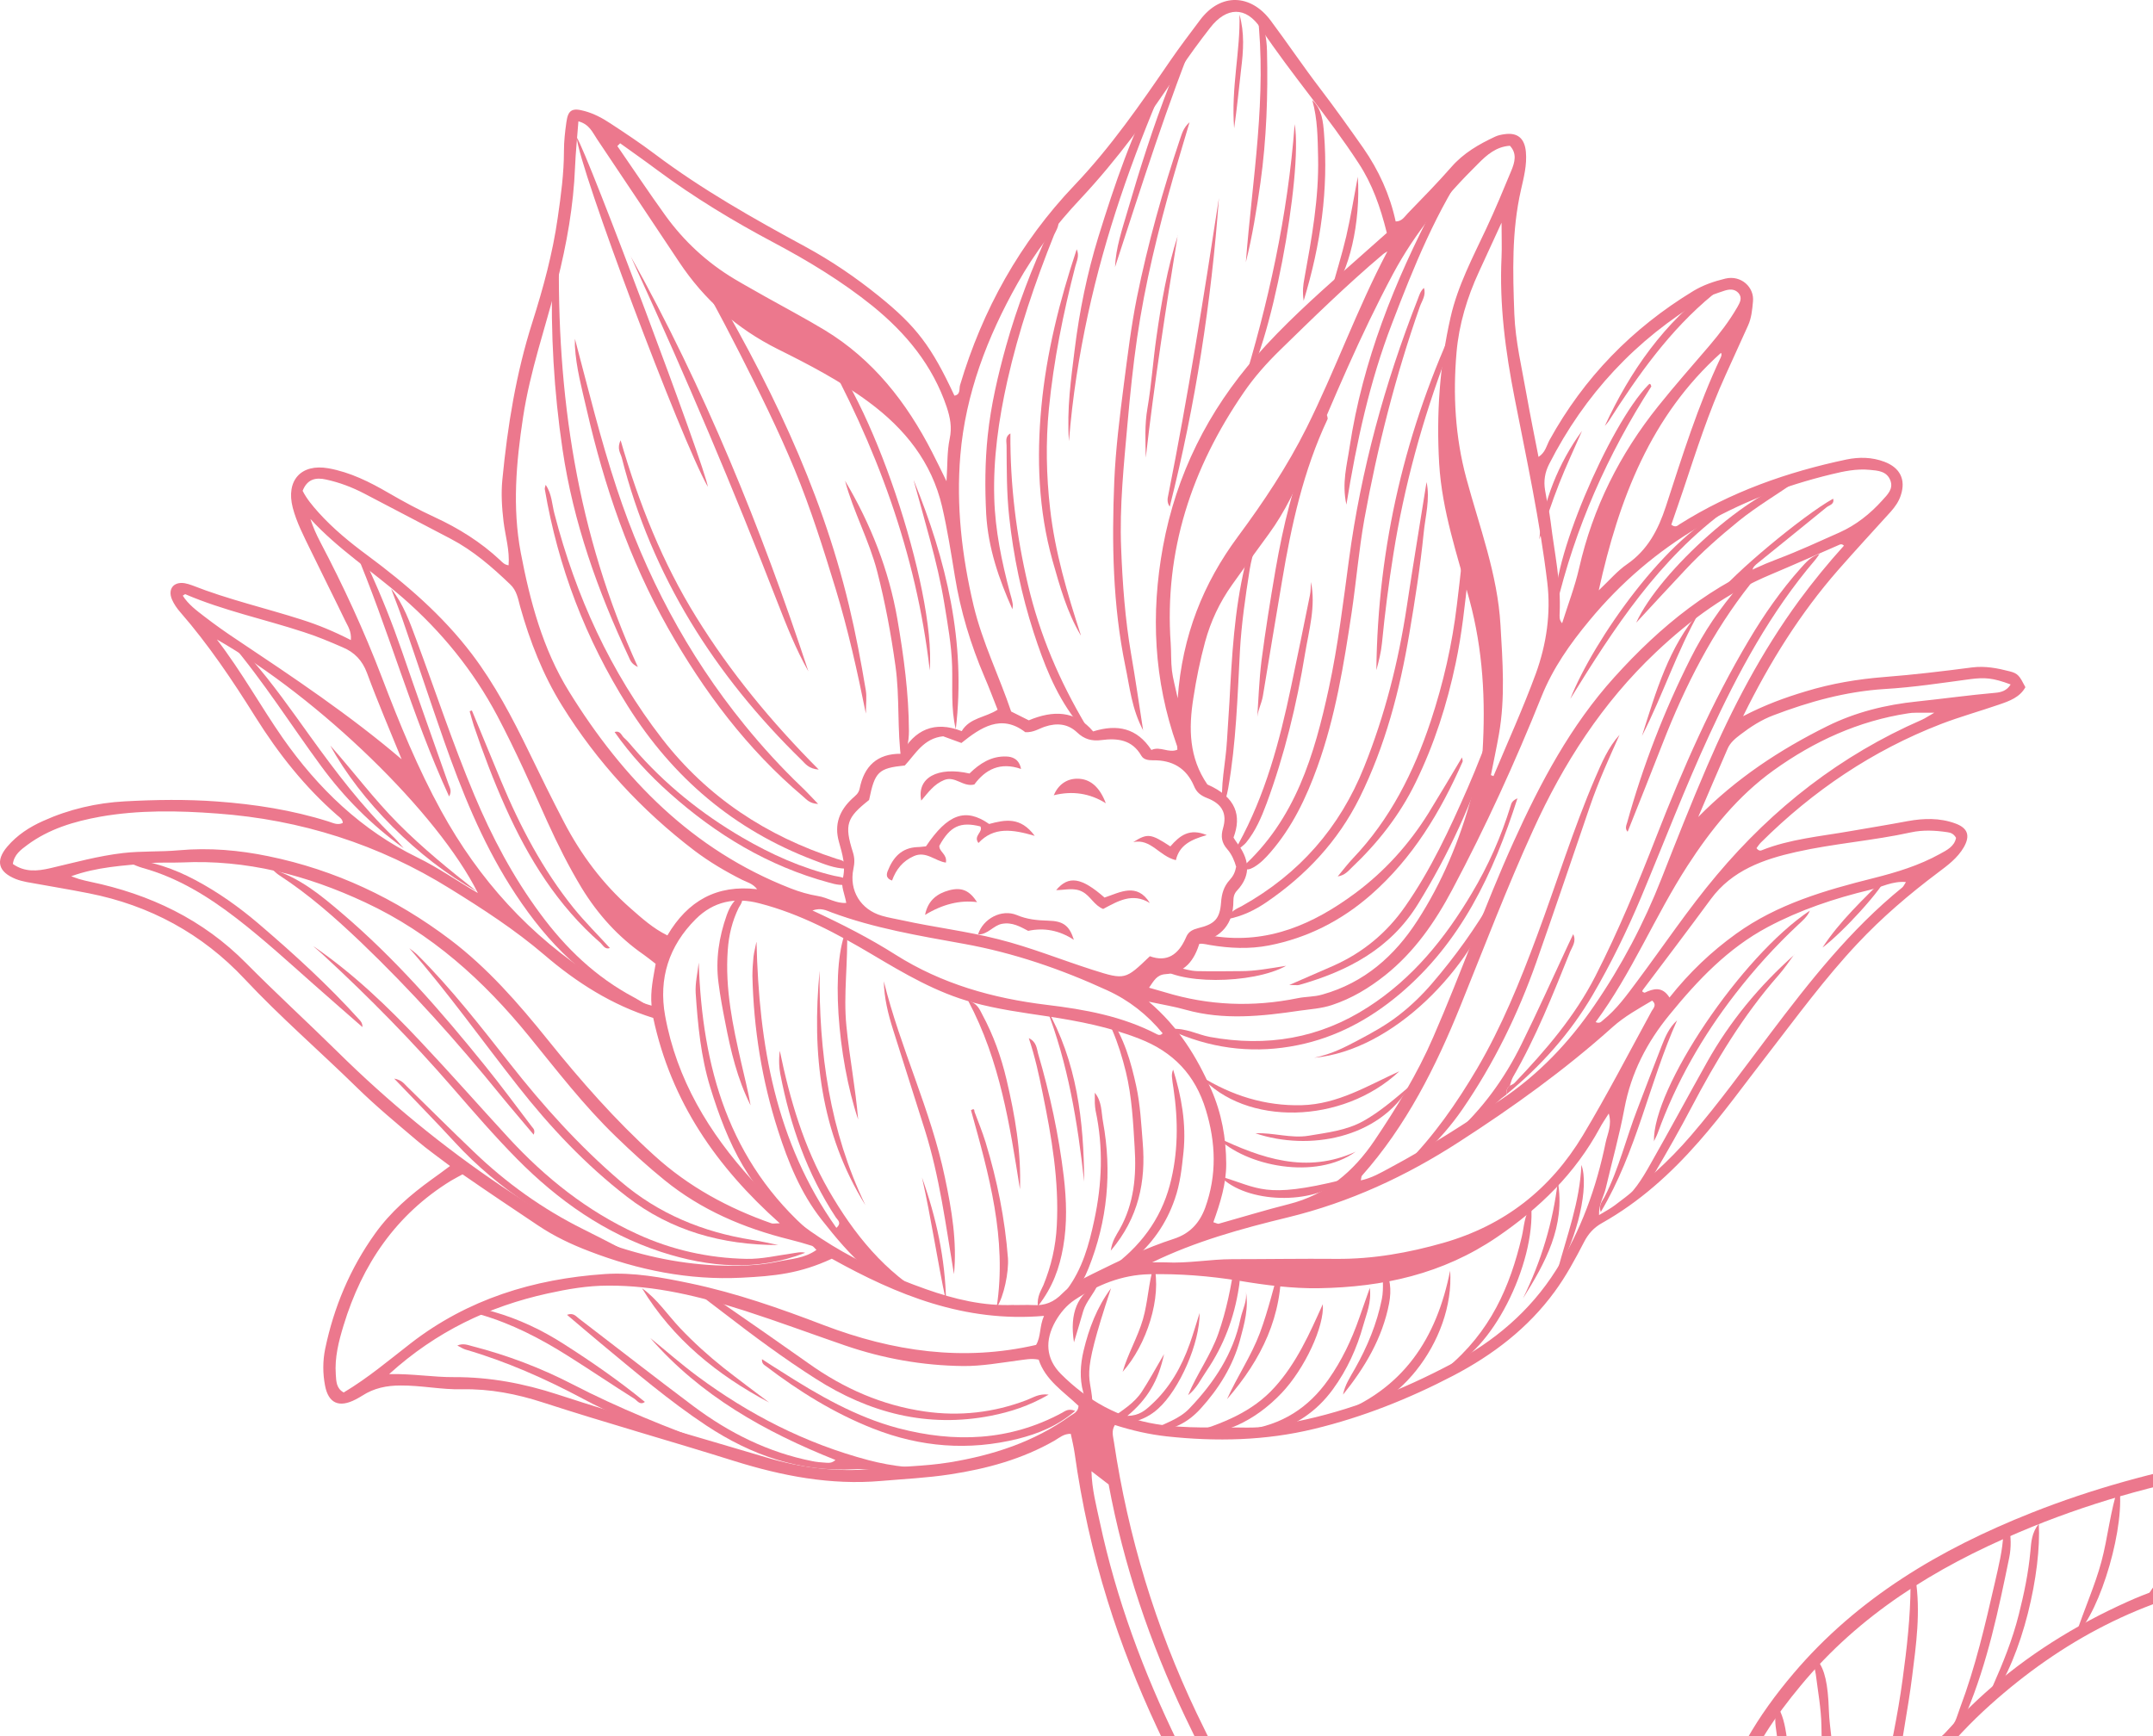 <svg width="305" height="246" viewBox="0 0 305 246" fill="none" xmlns="http://www.w3.org/2000/svg">
<g opacity="0.7">
<path d="M281.515 411.021C280.912 406.972 279.425 403.16 278.132 399.305C271.56 379.73 261.519 362.114 248.224 346.286C240.854 337.521 233.011 329.187 225.275 320.766C220.297 315.361 215.277 309.977 210.235 304.615C209.2 303.495 208.554 302.332 208.511 300.2C220.836 313.509 232.795 326.452 244.797 339.394C245.185 338.641 245.034 337.908 244.927 337.198C244.086 331.814 243.936 326.387 243.785 320.939C243.677 317.062 243.052 313.186 242.556 309.331C241.824 303.409 240.94 297.508 240.445 291.543C239.949 285.513 240.423 279.57 240.725 273.604C241.005 268.005 241.845 262.471 243.203 256.979C245.099 249.377 249.064 243.003 254.041 237.124C263.156 226.377 274.857 219.465 287.764 214.339C296.383 210.915 305.282 208.503 314.376 206.78C322.09 205.316 329.912 205.122 337.712 205.682C352.257 206.716 366.328 210.118 379.903 215.438C386.992 218.216 393.887 221.554 399.899 226.377C405.825 231.137 410.199 237.059 413.044 244.122C413.41 245.049 413.69 245.996 413.905 246.965C414.142 247.999 413.927 248.946 412.957 249.636C411.708 249.851 410.889 249.076 410.285 248.171C405.179 240.548 397.701 237.102 388.953 235.487C381.821 234.173 374.667 234.152 367.513 234.647C356.48 235.422 346.008 238.588 335.902 243.046C323.598 248.494 311.747 254.826 300.585 262.341C289.294 269.943 279.231 278.945 271.021 289.863C264.428 298.628 259.385 308.233 255.377 318.419C252.792 325.009 250.551 331.685 249.085 338.619C248.073 343.443 248.008 343.421 251.089 347.147C265.527 364.698 275.783 384.468 282.075 406.304C282.528 407.855 283.325 409.341 283.131 411.042H281.494L281.515 411.021ZM411.578 246.319C411.643 245.975 411.751 245.781 411.686 245.63C411.492 245.027 411.277 244.424 411.018 243.843C407.549 236.004 402.377 229.565 395.051 225.064C387.38 220.348 379.192 216.708 370.573 214.038C359.281 210.528 347.796 208.137 335.988 207.34C329.093 206.867 322.176 207.254 315.388 208.482C305.282 210.291 295.457 213.069 285.997 217.096C274.146 222.113 263.436 228.746 255.119 238.782C251.499 243.132 248.331 247.74 246.349 253.103C244.366 258.4 243.548 263.956 242.88 269.534C242.319 274.401 242.233 279.311 242.169 284.2C242.104 291.091 242.621 297.939 243.742 304.766C244.517 309.59 245.078 314.457 245.465 319.324C245.81 323.566 245.53 327.83 246.026 332.094C246.263 334.14 246.629 336.143 246.931 338.188C247.254 337.219 247.491 336.25 247.685 335.281C248.547 330.931 249.215 326.559 250.271 322.252C252.576 312.949 254.516 303.56 255.981 294.084C256.584 290.165 257.037 286.202 257.769 282.283C259.321 274.035 262.251 266.282 266.259 258.896C274.253 244.079 286.277 233.699 301.468 226.894C311.79 222.286 322.887 220.951 334.049 220.391C341.117 220.025 348.184 220.283 355.209 221.317C363.311 222.523 371.197 224.375 378.804 227.433C386.044 230.34 393.025 233.829 400.136 236.994C402.248 237.92 404.08 239.256 405.76 240.785C407.7 242.572 409.574 244.402 411.621 246.341L411.578 246.319ZM388.091 233.14C378.847 228.919 369.495 225.344 359.519 223.686C354.067 222.781 348.594 222.006 343.034 221.963C338.962 221.941 334.889 221.963 330.795 222.35C326.184 222.781 321.616 223.276 317.048 224.052C303.559 226.334 292.009 232.515 281.968 241.517C270.827 251.509 264.04 264.193 260.29 278.557C259.062 283.274 258.61 288.162 257.877 292.986C256.649 300.932 255.291 308.879 253.266 316.675C253.158 317.105 252.899 317.644 253.481 318.161C253.74 317.515 253.998 316.955 254.235 316.373C256.627 310.58 259.278 304.916 262.424 299.49C271.495 283.769 284.058 271.322 298.947 261.178C310.756 253.124 323.34 246.47 336.441 240.785C345.9 236.671 355.726 233.872 365.983 232.924C372.577 232.321 379.213 232.084 385.785 233.204C386.496 233.333 387.229 233.419 388.048 233.096L388.091 233.14Z" fill="#E43E5C"/>
<path d="M203.382 296.884C201.163 294.192 199.31 291.952 197.5 289.712C185.907 275.305 175.801 259.951 167.872 243.196C162.872 232.666 159.166 221.704 157.054 210.312C156.257 209.688 155.525 209.128 154.62 208.438C154.684 211.023 155.309 213.327 155.805 215.653C158.132 226.528 161.967 236.865 166.837 246.857C174.745 263.116 184.7 278.019 195.992 292.06C198.211 294.816 200.517 297.508 202.779 300.222C203.555 301.148 204.309 302.052 203.813 303.517C202.585 302.784 201.809 301.686 200.969 300.674C190.561 288.507 181.016 275.715 172.935 261.867C166.428 250.712 160.739 239.169 156.904 226.787C154.77 219.938 153.219 212.961 152.228 205.833C152.098 204.95 151.883 204.067 151.689 203.141C150.719 203.119 150.094 203.679 149.448 204.067C144.815 206.737 139.795 208.094 134.558 208.891C131.326 209.386 128.073 209.537 124.819 209.817C117.665 210.441 110.77 209.106 103.96 206.974C94.975 204.153 85.903 201.612 76.939 198.705C73.233 197.499 69.398 196.745 65.454 196.831C62.545 196.896 59.679 196.271 56.749 196.293C54.767 196.293 52.978 196.659 51.319 197.735C51.017 197.929 50.694 198.102 50.371 198.274C48.044 199.48 46.514 198.834 46.04 196.271C45.716 194.57 45.716 192.804 46.061 191.124C47.289 185.202 49.595 179.71 53.129 174.779C55.327 171.699 58.128 169.287 61.166 167.091C61.964 166.531 62.739 165.949 63.752 165.196C62.05 163.904 60.52 162.827 59.076 161.599C56.167 159.123 53.215 156.689 50.5 154.019C45.242 148.872 39.683 144.07 34.641 138.686C28.651 132.29 21.216 128.263 12.597 126.562C9.667 125.98 6.715 125.506 3.784 124.968C3.245 124.86 2.728 124.731 2.233 124.537C-0.267 123.525 -0.676 121.953 1.048 119.929C2.427 118.314 4.172 117.172 6.111 116.311C9.775 114.653 13.696 113.748 17.683 113.533C22.035 113.296 26.41 113.231 30.762 113.554C36.084 113.942 41.364 114.76 46.492 116.375C47.182 116.591 47.828 116.957 48.561 116.591C48.539 116.052 48.13 115.815 47.807 115.535C43.174 111.508 39.424 106.749 36.171 101.559C32.938 96.391 29.555 91.351 25.548 86.743C25.073 86.204 24.643 85.58 24.362 84.934C23.738 83.448 24.599 82.371 26.172 82.63C26.517 82.694 26.884 82.802 27.228 82.931C32.292 84.934 37.593 86.14 42.764 87.798C45.07 88.53 47.311 89.456 49.703 90.684C49.81 89.456 49.272 88.703 48.906 87.949C47.289 84.589 45.609 81.273 43.993 77.935C43.044 75.975 42.032 74.059 41.471 71.927C40.48 68.05 42.657 65.66 46.535 66.349C49.638 66.909 52.375 68.287 55.047 69.838C57.158 71.065 59.313 72.228 61.554 73.262C64.959 74.834 68.105 76.794 70.841 79.356C71.165 79.658 71.466 80.024 72.048 80.088C72.22 77.978 71.596 75.975 71.337 73.929C71.1 71.927 70.971 69.945 71.165 67.964C71.897 60.384 73.104 52.889 75.431 45.611C76.961 40.787 78.297 35.877 79.008 30.859C79.46 27.736 79.891 24.571 79.891 21.383C79.891 20.027 80.042 18.67 80.236 17.313C80.473 15.547 81.076 15.246 82.844 15.741C84.179 16.107 85.365 16.753 86.507 17.507C88.64 18.907 90.752 20.307 92.777 21.836C99.478 26.875 106.74 30.967 114.088 34.951C117.773 36.953 121.22 39.301 124.474 41.928C129.818 46.235 131.973 49.099 135.205 56.055C136.11 55.904 135.851 55.086 136.002 54.569C139.191 43.866 144.492 34.348 152.206 26.25C157.378 20.823 161.601 14.707 165.803 8.57C167.139 6.632 168.561 4.758 169.983 2.863C172.957 -1.121 177.245 -0.798 180.003 2.906C182.395 6.115 184.614 9.41 187.049 12.597C189.139 15.332 191.143 18.153 193.126 20.974C195.324 24.14 196.897 27.586 197.715 31.376C198.599 31.376 198.965 30.708 199.439 30.213C201.529 28.059 203.619 25.927 205.602 23.666C207.326 21.685 209.502 20.436 211.808 19.359C212.217 19.165 212.67 19.079 213.122 19.015C214.997 18.735 215.988 19.617 216.16 21.513C216.333 23.365 215.859 25.152 215.471 26.875C214.135 32.711 214.307 38.59 214.523 44.469C214.674 48.367 215.6 52.157 216.268 55.991C216.785 58.876 217.367 61.762 217.949 64.734C218.919 64.109 219.091 63.14 219.5 62.365C224.392 53.492 231.222 46.493 239.863 41.239C241.285 40.377 242.815 39.861 244.41 39.473C246.651 38.935 248.547 40.7 248.331 42.725C248.224 43.909 248.116 45.072 247.62 46.149C246.586 48.453 245.53 50.779 244.474 53.083C242.061 58.359 240.294 63.894 238.462 69.385C237.902 71.065 237.299 72.745 236.76 74.339C237.364 74.791 237.644 74.468 237.902 74.296C245.185 69.687 253.201 66.866 261.583 65.1C263.372 64.734 265.182 64.755 266.949 65.423C269.168 66.263 270.009 67.943 269.276 70.161C268.996 71.044 268.479 71.776 267.875 72.465C265.376 75.222 262.855 77.957 260.398 80.756C255.054 86.872 250.766 93.677 246.931 101.473C250.077 99.836 252.9 98.824 255.765 97.963C259.429 96.843 263.135 96.218 266.949 95.917C271.108 95.594 275.245 95.099 279.36 94.56C281.235 94.323 282.98 94.668 284.726 95.12C285.889 95.422 286.083 95.745 286.924 97.36C286.126 98.803 284.661 99.32 283.217 99.815C280.481 100.762 277.68 101.538 274.986 102.571C265.29 106.318 256.843 112.025 249.473 119.347C249.215 119.606 249.021 119.907 248.827 120.166C249.042 120.467 249.301 120.575 249.56 120.467C253.546 118.873 257.812 118.507 261.993 117.775C264.751 117.301 267.509 116.849 270.267 116.332C272.53 115.923 274.771 115.859 276.969 116.655C278.757 117.301 279.145 118.378 278.197 120.036C277.313 121.565 275.913 122.599 274.534 123.633C270.461 126.691 266.604 129.986 263.113 133.711C258.502 138.621 254.537 144.048 250.422 149.367C247.189 153.524 244.13 157.809 240.639 161.772C236.652 166.316 232.235 170.3 226.956 173.271C225.792 173.917 224.995 174.8 224.392 175.985C223.142 178.397 221.849 180.809 220.233 183.005C216.462 188.174 211.484 191.964 205.882 194.893C199.612 198.166 193.018 200.793 186.123 202.452C179.27 204.11 172.332 204.261 165.329 203.507C162.786 203.227 160.351 202.667 157.938 201.892C157.399 202.732 157.701 203.55 157.809 204.325C159.813 217.699 163.691 230.491 169.509 242.701C177.051 258.508 186.532 273.087 197.371 286.827C198.944 288.83 200.581 290.768 202.176 292.749C202.908 293.668 203.289 295.025 203.318 296.819L203.382 296.884ZM81.939 17.184C81.766 19.488 81.551 21.556 81.464 23.623C81.249 29.158 80.279 34.584 78.922 39.947C77.284 46.343 75.086 52.566 74.095 59.135C73.125 65.531 72.565 71.884 73.772 78.301C75.086 85.192 76.896 91.976 80.603 97.963C88.252 110.345 98.078 120.424 111.976 125.851C113.226 126.346 114.562 126.734 115.876 126.949C117.255 127.165 118.484 128.047 119.884 127.918C119.669 126.691 119.109 125.549 119.367 124.58C119.863 122.685 119.324 120.984 118.85 119.283C118.139 116.785 118.936 114.825 120.703 113.167C121.156 112.736 121.63 112.456 121.781 111.724C122.405 108.58 124.237 106.749 127.663 106.792C129.581 103.39 132.361 102.076 136.239 103.583C137.381 101.667 139.622 101.667 141.324 100.547C140.678 98.932 140.118 97.403 139.471 95.917C137.511 91.33 136.067 86.571 135.27 81.639C134.731 78.344 134.214 75.028 133.46 71.776C131.994 65.488 128.202 60.75 123.073 56.96C119.044 53.966 114.605 51.662 110.145 49.444C104.391 46.558 99.78 42.488 96.225 37.147C92.346 31.333 88.489 25.518 84.589 19.725C83.942 18.778 83.511 17.593 81.917 17.184H81.939ZM196.466 33.013C195.539 29.287 194.397 26.078 192.479 23.149C188.17 16.517 182.955 10.551 178.581 3.983C176.512 0.86 173.733 0.968 171.448 3.918C169.94 5.857 168.475 7.838 167.139 9.862C162.872 16.301 158.347 22.525 153.047 28.189C149.62 31.828 146.582 35.791 144.126 40.184C139.859 47.764 136.778 55.797 136.045 64.497C135.442 71.668 136.261 78.775 137.92 85.795C139.17 91.028 141.562 95.831 143.242 100.805C144.147 101.258 144.945 101.645 145.742 102.054C149.189 100.612 152.335 100.633 154.857 103.627C158.283 102.55 161.084 103.153 163.109 106.254C164.359 105.672 165.566 106.749 166.794 106.211C166.751 105.931 166.794 105.737 166.708 105.586C163.454 96.391 163.002 86.98 164.747 77.461C166.622 67.232 171.147 58.209 177.977 50.434C181.813 46.063 186.144 42.165 190.497 38.289C192.458 36.544 194.419 34.8 196.444 33.013H196.466ZM162.7 139.913C163.627 140.172 164.316 140.366 165.027 140.581C171.233 142.476 177.503 142.713 183.839 141.421C184.981 141.184 186.166 141.249 187.329 140.904C193.255 139.246 197.565 135.434 200.775 130.459C204.287 125.033 206.766 119.089 208.468 112.844C209.028 110.755 209.89 108.709 210.019 106.534C210.472 99.255 210.084 92.062 208.166 84.977C206.442 78.624 204.287 72.4 203.878 65.703C203.469 58.661 203.943 51.77 205.494 44.943C206.507 40.485 208.64 36.458 210.558 32.366C211.829 29.653 212.971 26.896 214.113 24.14C214.587 22.977 214.932 21.75 213.898 20.651C211.937 20.78 210.623 21.965 209.437 23.149C204.697 27.823 200.474 32.948 197.328 38.827C192.716 47.463 188.924 56.507 185.131 65.531C183.645 69.062 182.05 72.487 179.788 75.588C178.021 78 176.254 80.433 174.53 82.867C172.784 85.322 171.513 88.013 170.716 90.942C170.005 93.57 169.466 96.197 169.057 98.889C168.367 103.217 168.432 107.352 171.039 111.142C175.176 112.951 175.887 115.622 174.745 118.658C174.875 118.873 175.004 119.11 175.176 119.326C176.9 121.587 177.396 123.87 175.241 126.174C174.831 126.605 174.724 127.1 174.724 127.66C174.724 130.933 172.978 132.828 169.962 133.496C169.207 136.08 167.85 137.846 165.092 138.018C163.864 138.104 163.454 138.966 162.765 139.956L162.7 139.913ZM143.652 184.9C144.557 184.9 145.462 184.857 146.367 184.9C148.026 185.008 149.319 184.47 150.482 183.264C151.689 182.036 153.262 181.239 154.813 180.464C158.563 178.612 162.312 176.803 166.299 175.511C168.561 174.779 169.94 173.271 170.737 171.096C172.397 166.488 172.246 161.901 170.824 157.249C169.315 152.275 166.212 149.023 161.364 147.149C157.184 145.513 152.853 144.673 148.478 144.005C144.901 143.467 141.324 142.993 137.812 142.024C132.662 140.624 128.137 137.954 123.612 135.262C118.527 132.247 113.355 129.469 107.58 127.983C104.133 127.078 101.073 127.703 98.552 130.223C94.76 134.013 93.273 138.621 94.221 143.897C95.858 152.921 100.427 160.48 106.503 167.155C113.269 174.564 121.781 179.323 131.154 182.639C135.183 184.061 139.321 185.073 143.652 184.879V184.9ZM10.033 124.128C10.529 124.3 10.852 124.43 11.197 124.537C11.714 124.688 12.252 124.817 12.77 124.925C21.238 126.691 28.758 130.266 34.878 136.468C39.101 140.732 43.519 144.78 47.785 148.98C54.982 156.086 62.739 162.461 71.121 168.103C76.401 171.656 81.831 174.844 87.972 176.803C93.38 178.526 98.875 179.409 104.542 179.323C106.438 179.301 108.356 179.129 110.209 178.741C112.019 178.354 113.98 178.289 115.661 177.083C115.381 176.825 115.23 176.566 115.015 176.502C113.98 176.179 112.946 175.877 111.89 175.619C105.383 174.004 99.349 171.441 94.113 167.177C91.721 165.239 89.437 163.15 87.218 160.996C82.693 156.625 78.879 151.65 74.935 146.805C68.493 138.901 61.123 132.225 51.75 127.854C43.454 123.977 34.921 121.759 25.741 122.19C24.19 122.254 22.639 122.147 21.109 122.298C17.446 122.642 13.739 122.814 10.076 124.15L10.033 124.128ZM171.836 173.142C172.31 173.293 172.504 173.401 172.634 173.379C175.952 172.453 179.227 171.441 182.567 170.601C187.89 169.266 191.747 165.993 194.72 161.578C197.866 156.905 200.797 152.124 203.038 146.934C207.024 137.803 210.299 128.37 214.415 119.283C218.207 110.905 222.474 102.83 228.701 95.938C235.23 88.703 242.6 82.673 251.844 79.184C254.817 78.064 257.683 76.729 260.592 75.437C262.941 74.382 264.923 72.81 266.647 70.893C267.38 70.075 268.263 69.278 267.789 68.05C267.272 66.737 266.022 66.672 264.837 66.564C263.006 66.392 261.239 66.758 259.472 67.189C245.853 70.484 234.196 76.987 225.167 87.906C222.431 91.201 219.996 94.646 218.38 98.673C214.63 108.02 210.45 117.172 205.731 126.045C203.296 130.632 200.387 134.853 196.229 138.169C193.923 140 191.488 141.464 188.687 142.39C187.2 142.885 185.67 142.971 184.14 143.187C178.753 143.984 173.345 144.565 167.958 143.058C166.385 142.605 164.747 142.347 162.743 141.916C166.967 145.513 169.531 149.712 171.578 154.342C173.065 157.745 173.689 161.212 173.711 164.894C173.711 167.758 172.871 170.407 171.879 173.185L171.836 173.142ZM192.738 167.242C194.311 166.919 195.625 166.143 196.94 165.433C202.391 162.525 207.563 159.166 212.713 155.742C217.992 152.21 222.302 147.666 225.857 142.455C229.714 136.834 232.882 130.826 235.381 124.451C237.471 119.132 239.561 113.834 241.824 108.58C245.379 100.31 249.538 92.364 254.882 85.063C256.864 82.371 258.976 79.787 261.217 77.31C260.894 76.987 260.657 77.138 260.42 77.246C257.252 78.624 254.106 80.024 250.939 81.359C244.733 83.943 239.432 87.82 234.562 92.428C226.977 99.599 221.483 108.149 217.195 117.581C213.467 125.743 210.278 134.142 206.916 142.455C203.404 151.155 199.224 159.489 192.932 166.574C192.846 166.682 192.846 166.875 192.781 167.22L192.738 167.242ZM175.133 122.857C174.896 121.996 174.508 121.049 173.862 120.316C173.065 119.412 172.914 118.529 173.258 117.344C173.862 115.277 173.151 113.899 171.039 113.08C170.091 112.714 169.509 112.262 169.143 111.358C168.065 108.816 166.061 107.675 163.368 107.718C162.678 107.718 162.01 107.632 161.687 107.072C160.373 104.789 158.304 104.553 156.02 104.854C154.684 105.026 153.607 104.746 152.572 103.756C151.301 102.55 149.728 102.377 148.004 102.959C147.164 103.239 146.388 103.799 145.246 103.734C141.842 101.107 138.933 103.067 136.196 105.263C135.183 104.897 134.343 104.596 133.61 104.316C130.831 104.596 129.667 106.857 128.18 108.45C124.431 108.838 123.935 109.333 123.117 113.339C119.927 115.859 119.583 116.828 120.832 120.769C121.091 121.608 121.069 122.276 120.897 123.094C120.251 126.174 121.931 128.887 124.948 129.749C125.896 130.029 126.887 130.179 127.857 130.395C132.361 131.385 136.929 131.924 141.411 133.065C145.979 134.207 150.353 135.994 154.813 137.415C159.403 138.88 159.425 138.794 162.894 135.477C165.372 136.382 166.945 135.197 167.958 132.936C168.001 132.85 168.044 132.764 168.065 132.699C168.389 131.967 168.992 131.687 169.746 131.493C172.073 130.933 172.806 130.179 172.978 127.875C173.065 126.626 173.366 125.592 174.207 124.666C174.638 124.193 174.961 123.654 175.09 122.879L175.133 122.857ZM55.154 194.677C58.473 194.613 61.403 195.13 64.334 195.108C69.398 195.087 74.246 196.013 78.986 197.563C88.791 200.772 98.724 203.55 108.615 206.5C113.506 207.965 118.57 208.589 123.655 208.115C127.254 207.771 130.895 207.771 134.494 207.189C140.657 206.177 146.453 204.304 151.581 200.621C152.077 200.277 152.745 200.061 152.788 199.178C150.698 197.176 148.091 195.539 147.142 192.632C146.065 192.416 145.182 192.632 144.277 192.739C141.669 193.084 139.084 193.558 136.455 193.536C130.701 193.472 125.12 192.481 119.669 190.607C114.971 188.992 110.296 187.248 105.555 185.719C99.241 183.695 92.842 182.101 86.14 182.144C83.21 182.144 80.365 182.639 77.543 183.264C69.268 185.094 61.813 188.626 55.154 194.656V194.677ZM227.882 157.788C227.387 158.584 226.956 159.187 226.633 159.812C223.142 166.251 218.143 171.139 212.066 175.274C204.374 180.507 195.884 182.359 186.877 182.51C183.106 182.575 179.27 182.079 175.543 181.455C171.319 180.766 167.096 180.443 162.829 180.529C158.886 180.615 155.417 182.058 152.206 184.19C151.086 184.944 150.202 185.999 149.513 187.205C148.004 189.897 148.134 192.502 150.31 194.677C154.038 198.403 158.455 200.901 163.777 201.763C168.022 202.452 172.289 202.172 176.534 202.258C178.904 202.301 181.231 201.892 183.537 201.418C191.316 199.867 198.642 196.917 205.623 193.235C211.635 190.069 216.742 185.805 220.448 179.926C223.982 174.327 226.159 168.232 227.473 161.815C227.732 160.609 228.378 159.403 227.904 157.766L227.882 157.788ZM92.54 144.22C86.722 142.411 81.68 139.203 77.112 135.283C72.953 131.73 68.406 128.78 63.774 125.915C53.646 119.606 42.592 116.117 30.762 115.256C25.267 114.846 19.686 114.739 14.192 115.708C10.507 116.375 6.952 117.431 3.892 119.692C2.965 120.381 1.996 121.07 1.823 122.405C3.526 123.611 5.314 123.417 7.103 123.008C10.529 122.211 13.912 121.264 17.446 120.855C20.074 120.553 22.703 120.704 25.332 120.467C29.62 120.079 33.865 120.446 38.024 121.307C47.483 123.245 56.059 127.294 63.752 133.108C69.074 137.135 73.427 142.132 77.586 147.3C82.262 153.114 87.153 158.692 92.691 163.71C97.539 168.125 103.142 171.161 109.283 173.315C109.52 173.401 109.8 173.315 110.468 173.315C101.504 165.325 95.083 156.108 92.54 144.22ZM65.519 166.38C64.829 166.768 64.334 167.005 63.881 167.285C56.081 172.087 51.297 179.151 48.669 187.786C47.979 190.047 47.397 192.33 47.569 194.721C47.634 195.711 47.634 196.702 48.69 197.283C52.116 195.237 55.09 192.718 58.171 190.327C66.252 184.061 75.582 181.196 85.645 180.507C89.739 180.227 93.768 180.981 97.776 181.821C104.262 183.178 110.511 185.374 116.695 187.743C126.478 191.469 136.433 192.933 146.776 190.543C147.487 189.337 147.229 187.937 147.897 186.429C136.67 187.399 127.038 183.458 117.837 178.332C113.291 180.443 109.735 180.787 105.016 181.024C97.582 181.39 90.428 179.947 83.49 177.277C80.947 176.308 78.534 175.167 76.25 173.638C72.716 171.269 69.16 168.9 65.562 166.402L65.519 166.38ZM92.885 136.554C92.217 136.037 91.743 135.649 91.226 135.283C87.584 132.764 84.697 129.555 82.391 125.786C80.559 122.75 78.986 119.606 77.521 116.375C75.259 111.336 73.018 106.275 70.432 101.387C67.027 94.969 62.524 89.456 57.072 84.697C52.763 80.928 47.893 77.806 43.971 73.52C44.337 74.662 44.811 75.717 45.35 76.751C48.647 83.017 51.599 89.413 54.12 96.025C56.577 102.464 59.184 108.838 62.502 114.889C67.846 124.623 75.065 132.613 84.46 138.578C86.808 140.086 89.179 141.593 92.303 142.476C92.109 140.387 92.54 138.578 92.885 136.532V136.554ZM107.257 125.98C106.632 125.162 105.814 124.989 105.124 124.645C102.775 123.46 100.513 122.125 98.401 120.532C90.881 114.803 84.567 107.955 79.59 99.922C76.896 95.572 75.065 90.856 73.686 85.946C73.384 84.826 73.212 83.663 72.263 82.78C69.699 80.325 67.027 78 63.86 76.341C59.766 74.188 55.65 72.056 51.556 69.902C49.854 69.019 48.087 68.352 46.212 67.943C44.725 67.598 43.519 67.878 42.872 69.536C43.432 70.656 44.251 71.625 45.092 72.573C47.16 74.877 49.552 76.837 52.03 78.667C57.525 82.737 62.675 87.174 66.833 92.644C70.087 96.929 72.565 101.667 74.914 106.491C76.53 109.829 78.168 113.167 79.891 116.462C82.305 121.092 85.386 125.226 89.308 128.672C90.924 130.093 92.519 131.536 94.544 132.527C97.431 127.617 101.547 125.312 107.236 125.98H107.257ZM163.196 178.849C163.821 178.849 164.445 178.828 165.092 178.849C168.281 179.021 171.427 178.397 174.594 178.397C179.486 178.397 184.399 178.311 189.29 178.354C194.505 178.397 199.547 177.492 204.525 176.071C213.122 173.594 219.63 168.512 224.241 160.846C227.689 155.096 230.77 149.13 233.98 143.251C234.174 142.885 234.778 142.39 234.045 141.765C232.127 142.907 230.145 143.984 228.443 145.513C221.677 151.585 214.329 156.862 206.679 161.793C199.159 166.66 191.186 170.343 182.438 172.475C175.866 174.068 169.315 175.877 163.174 178.871L163.196 178.849ZM270.009 124.968C268.112 124.796 266.561 125.679 264.923 126.066C259.903 127.272 254.99 128.909 250.422 131.342C244.798 134.336 240.51 138.858 236.523 143.747C233.291 147.688 231.072 151.995 230.123 157.034C229.412 160.846 228.357 164.593 227.473 168.361C227.193 169.546 226.46 170.644 226.525 172.152C227.408 171.613 228.119 171.247 228.744 170.773C232.688 167.845 236.351 164.614 239.561 160.867C243.526 156.259 247.082 151.327 250.745 146.482C256.39 139.009 262.144 131.687 269.47 125.743C269.664 125.592 269.75 125.334 269.987 124.989L270.009 124.968ZM211.247 109.829C211.355 109.872 211.463 109.915 211.571 109.958C213.596 105.112 215.773 100.332 217.583 95.4C219.069 91.287 219.716 86.937 219.199 82.565C218.143 73.757 216.268 65.1 214.566 56.4C213.273 49.81 212.389 43.177 212.713 36.437C212.777 34.994 212.713 33.551 212.713 31.548C211.484 34.218 210.515 36.35 209.524 38.482C207.843 42.122 206.679 45.955 206.335 49.939C205.817 55.926 206.141 61.87 207.714 67.727C209.567 74.618 212.152 81.338 212.562 88.552C212.864 93.699 213.251 98.867 212.346 104.014C212.002 105.952 211.592 107.89 211.204 109.829H211.247ZM196.53 35.618C196.315 35.769 196.056 35.898 195.862 36.071C190.798 40.356 186.058 44.986 181.317 49.616C179.443 51.447 177.676 53.428 176.189 55.603C168.82 66.328 164.919 78.043 165.846 91.179C165.932 92.45 165.868 93.72 166.018 94.991C166.148 96.111 166.471 97.209 166.837 98.932C167.484 90.016 170.457 82.651 175.37 76.018C178.99 71.13 182.352 66.091 185.088 60.621C189.161 52.459 192.221 43.802 196.53 35.64V35.618ZM87.843 20.307C87.713 20.436 87.584 20.565 87.455 20.694C89.717 23.968 91.937 27.306 94.264 30.536C96.893 34.175 100.146 37.19 104.025 39.516C105.49 40.399 107.02 41.217 108.507 42.079C111.265 43.629 114.088 45.115 116.803 46.752C123.698 50.93 128.439 57.024 132.059 64.088C132.705 65.358 133.33 66.629 134.084 68.18C134.235 65.94 134.149 64.002 134.537 62.15C134.882 60.535 134.602 59.135 134.106 57.649C132.124 51.77 128.374 47.226 123.634 43.371C119.303 39.882 114.584 37.018 109.692 34.412C103.917 31.354 98.336 27.973 93.079 24.075C91.355 22.783 89.588 21.556 87.864 20.307H87.843ZM221.289 88.315C222.129 85.645 223.099 83.125 223.702 80.498C225.641 71.948 229.455 64.346 234.929 57.52C237.256 54.612 239.712 51.834 242.126 49.013C243.591 47.29 244.97 45.503 246.112 43.522C246.478 42.876 246.866 42.208 246.284 41.519C245.724 40.894 244.97 40.959 244.259 41.196C243.246 41.54 242.169 41.863 241.242 42.423C231.74 48.087 224.478 55.883 219.457 65.746C218.854 66.93 218.66 68.136 218.875 69.429C219.112 70.936 219.5 72.444 219.673 73.951C220.19 78.258 221.16 82.5 220.944 86.872C220.944 87.303 220.836 87.777 221.289 88.293V88.315ZM236.48 141.356C239.346 137.738 242.449 134.81 245.918 132.311C251.758 128.091 258.545 126.131 265.419 124.408C268.673 123.59 271.862 122.621 274.814 120.984C275.805 120.446 276.882 119.907 277.098 118.701C276.753 118.098 276.322 117.969 275.87 117.904C274.146 117.646 272.4 117.56 270.72 117.926C265.333 119.11 259.816 119.498 254.451 120.704C249.84 121.738 245.379 123.288 242.363 127.38C239.195 131.687 235.963 135.951 232.752 140.215C232.601 140.43 232.601 140.538 232.989 140.646C234.174 140.086 235.467 139.655 236.523 141.356H236.48ZM30.676 90.533C34.296 95.249 36.925 100.073 40.049 104.553C45.07 111.724 51.211 117.624 59.162 121.501C62.071 122.922 64.7 124.774 67.695 126.518C62.05 115.212 45.307 98.932 30.654 90.555L30.676 90.533ZM226.029 144.802C226.654 145.082 226.848 144.716 227.107 144.522C229.046 142.971 230.468 140.969 231.933 139.009C235.683 133.991 239.152 128.78 243.203 123.977C251.219 114.437 260.786 106.986 272.228 101.99C272.724 101.774 273.176 101.451 274.017 100.978C272.831 100.978 272.099 100.978 271.388 100.978C271.021 100.978 270.655 100.999 270.31 101.064C263.264 102.141 256.972 105.026 251.219 109.161C246.198 112.779 242.384 117.517 239.066 122.642C234.411 129.835 231.179 137.868 226.029 144.823V144.802ZM115.101 128.995C119.324 130.955 123.203 132.936 126.866 135.262C133.438 139.418 140.657 141.442 148.306 142.368C153.693 143.014 159.037 143.984 163.928 146.546C164.187 146.675 164.445 146.675 164.704 146.395C162.549 143.768 159.92 141.701 156.839 140.301C150.332 137.308 143.565 134.982 136.498 133.711C130.184 132.57 123.849 131.515 117.816 129.275C117.062 128.995 116.329 128.564 115.079 128.995H115.101ZM56.921 107.632C55.262 103.54 53.517 99.492 51.987 95.335C51.319 93.548 50.198 92.407 48.561 91.718C46.729 90.921 44.898 90.145 43.001 89.543C37.42 87.712 31.646 86.506 26.237 84.18C26.194 84.18 26.086 84.266 25.892 84.395C26.668 85.623 27.832 86.484 28.952 87.346C30.46 88.509 32.012 89.607 33.606 90.662C41.601 96.003 49.574 101.322 56.943 107.611L56.921 107.632ZM240.574 115.751C245.94 110.302 252.102 106.232 258.825 102.894C262.855 100.892 267.164 99.836 271.582 99.384C275.266 98.996 278.951 98.48 282.636 98.157C283.519 98.092 284.316 97.834 284.834 96.972C282.291 96.025 281.17 95.96 279.123 96.218C275.094 96.757 271.043 97.381 266.992 97.618C261.497 97.963 256.304 99.406 251.219 101.344C249.495 101.99 247.987 102.98 246.543 104.079C245.81 104.639 245.099 105.22 244.733 106.082C243.332 109.29 241.953 112.521 240.574 115.751ZM226.482 83.642C227.969 82.242 229.111 80.885 230.49 79.938C233.42 77.913 234.907 75.049 235.984 71.776C238.312 64.648 240.531 57.455 243.763 50.65C243.871 50.413 243.936 50.133 243.785 50.004C233.851 58.919 229.348 70.656 226.482 83.642Z" fill="#E43E5C"/>
<path d="M261.325 266.282C261.562 266.842 262.187 266.562 262.618 267.1C258.222 269.749 257.662 274.551 255.593 279.289C257.317 278.363 258.05 277.114 259.3 276.662C259.838 277.351 259.106 277.631 258.826 277.997C258.373 278.557 257.813 279.031 257.317 279.569C255.529 281.55 254.15 283.725 253.676 286.439C253.266 288.743 252.684 291.026 252.167 293.33C252.06 293.868 251.952 294.407 252.253 295.139C254.107 293.33 255.184 290.832 257.49 289.54C258.201 290.38 257.49 290.789 257.145 291.198C255.55 293.179 253.956 295.139 252.512 297.249C251.564 298.628 250.961 300.071 250.896 301.793C250.831 303.753 250.034 305.691 250.551 307.931C252.253 306.94 252.663 304.421 255.206 304.291C253.891 305.971 252.814 307.5 251.585 308.9C249.991 310.709 249.495 312.884 249.344 315.167C249.215 316.954 249.388 318.785 248.569 321.089C250.357 319.388 250.724 317.471 252.404 316.093C252.038 318.289 251.068 319.883 250.142 321.434C248.72 323.802 248.289 326.3 248.246 328.971C248.202 332.05 248.181 335.151 248.116 338.231C248.116 339.2 248.159 340.234 247.427 341.052C246.5 340.794 246.694 340.062 246.694 339.48C246.694 336.293 246.479 333.106 246.737 329.94C247.103 325.439 246.22 321.11 245.272 316.782C244.733 314.219 244.087 311.678 243.505 309.115C243.397 308.685 243.311 308.232 243.656 307.673C244.884 311.527 246.091 315.274 247.319 319.043C247.685 315.468 247.879 311.958 247.491 308.426C246.673 300.652 244.281 293.222 242.6 285.642C241.954 282.756 241.07 279.87 241.35 276.834C243.936 286.288 246.996 295.634 248.483 305.67C249.775 301.535 249.926 297.616 249.172 293.696C248.095 288.118 246.845 282.541 245.724 276.963C244.539 271.063 244.108 261.846 244.776 256.203C245.595 260.64 245.315 264.688 245.832 268.694C246.349 272.742 246.974 276.769 247.793 280.732C248.612 284.651 249.237 288.614 250.53 292.447C251.499 288.291 252.62 284.264 252.771 279.957C252.965 275.068 253.137 270.18 253.18 265.27C253.245 258.637 252.62 252.069 251.672 245.522C251.499 244.337 251.305 243.088 251.822 241.71C253.18 244.251 253.18 245.909 254.344 259.434C254.861 265.334 253.87 271.192 254.322 277.523C256.175 273.841 257.102 270.373 257.533 266.777C258.438 259.369 258.158 251.918 258.028 244.488C257.985 242.055 257.533 239.643 257.231 237.209C257.145 236.52 256.757 235.809 257.468 235.228C258.502 236.542 258.955 238.544 259.084 242.335C259.17 244.876 259.752 247.352 259.644 249.915C259.537 252.456 259.558 254.997 259.58 257.538C259.601 260.058 258.675 262.556 259.235 265.097C259.731 265.205 259.838 264.796 259.989 264.537C261.562 261.458 263.437 258.572 265.484 255.773C266.044 255.019 266.432 254.201 266.626 253.318C267.725 248.192 268.845 243.067 269.535 237.877C270.138 233.484 270.634 229.069 270.655 224.633C270.655 224.288 270.655 223.9 271.366 223.664C272.099 228.38 271.453 232.988 270.871 237.575C270.289 242.205 269.341 246.792 268.716 251.616C269.944 250.496 271.173 249.377 272.401 248.278C273.694 247.137 275.051 246.06 276.279 244.854C277.077 244.079 277.292 242.938 277.68 241.925C279.856 236.154 281.235 230.167 282.614 224.159C283.132 221.876 283.713 219.593 283.8 217.225C283.8 216.858 283.972 216.535 284.597 216.234C284.899 217.741 284.92 219.249 284.64 220.649C283.11 228.1 281.559 235.529 278.607 242.593C277.96 244.122 277.141 245.436 275.913 246.599C270.548 251.681 265.807 257.28 262.316 263.848C261.907 264.624 261.282 265.356 261.325 266.26V266.282Z" fill="#E43E5C"/>
<path d="M201.724 40.808C202.047 41.842 201.422 42.639 201.142 43.435C197.694 53.255 195.13 63.334 193.277 73.563C192.501 77.913 192.135 82.35 191.488 86.721C190.368 94.151 189.183 101.559 186.618 108.666C185.045 113.037 183.063 117.194 179.982 120.747C179.271 121.565 178.516 122.362 177.547 122.9C177.051 123.18 176.556 123.331 175.909 122.943C183.516 116.117 186.209 106.921 188.256 97.467C189.549 91.459 190.282 85.365 191.1 79.27C192.803 66.586 196.164 54.311 200.84 42.402C201.056 41.842 201.206 41.26 201.702 40.808H201.724Z" fill="#E43E5C"/>
<path d="M107.172 133.496C107.516 147.946 109.844 161.771 118.484 173.96C119.303 173.228 118.635 172.841 118.42 172.496C114.326 166.272 111.934 159.403 110.533 152.124C110.447 151.671 110.404 151.219 110.382 150.767C110.361 150.142 110.382 149.518 110.468 148.872C111.891 155.763 113.851 162.461 117.385 168.62C120.962 174.822 125.337 180.292 131.715 183.91C124.647 182.854 120.402 177.88 116.373 172.776C113.442 169.05 111.654 164.657 110.21 160.135C107.926 153.028 106.762 145.728 106.59 138.276C106.59 137.372 106.654 136.468 106.741 135.563C106.827 134.852 107.021 134.185 107.15 133.474L107.172 133.496Z" fill="#E43E5C"/>
<path d="M92.13 189.574C94.35 191.383 96.483 193.256 98.767 194.957C106.115 200.406 114.131 204.519 123.009 206.866C126.456 207.771 129.926 208.158 133.503 207.9C134.86 207.814 136.218 207.9 137.575 207.965C133.373 209.171 129.107 209.128 124.84 208.482C123.569 208.288 122.319 208.072 121.069 208.158C113.334 208.589 106.438 206.177 100.082 201.978C94.781 198.468 89.954 194.333 85.063 190.284C83.533 189.014 82.025 187.722 80.322 186.279C81.249 185.934 81.615 186.516 82.025 186.817C87.433 190.952 92.799 195.151 98.229 199.221C103.292 203.012 108.852 205.79 115.101 207.017C115.725 207.146 116.35 207.189 116.975 207.232C117.406 207.254 117.837 207.319 118.354 206.845C108.356 202.861 99.22 197.735 92.109 189.552L92.13 189.574Z" fill="#E43E5C"/>
<path d="M213.876 153.825C214.113 153.696 214.394 153.61 214.566 153.416C218.962 148.807 223.077 144.026 226.008 138.298C229.305 131.837 232.063 125.14 234.692 118.399C238.419 108.859 242.514 99.492 247.771 90.662C249.904 87.066 252.296 83.642 255.076 80.519C255.83 79.679 256.563 78.818 257.769 78.473C257.576 78.732 257.403 79.011 257.188 79.27C250.831 86.721 246.241 95.228 242.169 104.079C238.678 111.637 235.704 119.433 232.494 127.1C230.49 131.859 228.227 136.511 225.62 140.968C222.431 146.417 218.272 151.047 213.402 155.052C213.402 154.579 213.445 154.126 213.876 153.803V153.825Z" fill="#E43E5C"/>
<path d="M44.488 134.12C50.112 137.996 54.961 142.648 59.55 147.537C63.795 152.037 67.868 156.668 72.048 161.211C77.263 166.875 83.21 171.613 90.235 174.822C95.148 177.083 100.341 178.246 105.749 178.353C107.925 178.397 110.059 177.88 112.214 177.578C112.838 177.492 113.463 177.32 114.067 177.492C107.257 180.141 100.448 179.581 93.639 177.363C85.688 174.757 79.051 170.062 73.255 164.205C70.066 160.975 67.092 157.529 64.119 154.105C58.408 147.515 52.289 141.291 45.867 135.369C45.415 134.938 44.919 134.529 44.445 134.12H44.488Z" fill="#E43E5C"/>
<path d="M161.968 103.519C160.308 100.417 160.05 97.359 159.425 94.409C157.637 85.752 157.486 76.966 157.852 68.179C158.046 63.592 158.628 59.005 159.21 54.44C159.748 50.327 160.244 46.192 161.063 42.122C162.614 34.498 164.704 27.025 167.182 19.66C167.441 18.907 167.656 18.088 168.518 17.313C167.699 20.091 166.924 22.632 166.191 25.173C164.058 32.646 162.205 40.183 161.084 47.871C160.502 51.877 160.093 55.926 159.727 59.996C159.21 65.853 158.585 71.711 158.822 77.612C159.016 82.672 159.382 87.712 160.244 92.708C160.847 96.175 161.343 99.642 161.946 103.519H161.968Z" fill="#E43E5C"/>
<path d="M96.742 34.132C97.776 35.618 98.875 37.04 99.802 38.59C108.615 53.45 116.221 68.847 120.272 85.795C121.22 89.758 121.975 93.742 122.643 97.748C122.815 98.717 122.664 99.729 122.664 101.107C121.414 94.926 120.121 89.155 118.398 83.491C116.652 77.784 114.864 72.078 112.58 66.543C110.252 60.922 107.559 55.495 104.801 50.068C102.107 44.771 99.285 39.516 96.16 34.455C96.354 34.348 96.548 34.24 96.742 34.111V34.132Z" fill="#E43E5C"/>
<path d="M77.305 68.696C78.189 69.989 78.189 71.474 78.555 72.831C81.572 84.439 86.442 95.163 93.811 104.682C100.232 112.973 108.593 118.443 118.505 121.673C119.173 121.888 119.927 121.91 119.927 123.073C118.182 123.051 116.717 122.405 115.23 121.845C103.982 117.56 95.32 110.195 88.92 100.009C82.951 90.533 79.051 80.304 77.176 69.299C77.155 69.127 77.241 68.955 77.305 68.675V68.696Z" fill="#E43E5C"/>
<path d="M81.443 48.001C83.34 55.151 85.063 62.236 87.369 69.192C91.42 81.445 97.324 92.687 105.469 102.701C107.99 105.802 110.684 108.752 113.571 111.508C114.282 112.176 114.929 112.908 115.898 113.899C114.713 113.856 114.261 113.274 113.765 112.844C105.836 106.146 99.716 97.963 94.631 88.983C89.157 79.292 85.602 68.89 83.124 58.08C82.435 55.086 81.616 52.114 81.443 49.035C81.443 48.69 81.443 48.346 81.443 47.98V48.001Z" fill="#E43E5C"/>
<path d="M55.456 83.469C57.18 85.623 58.063 88.186 59.011 90.727C61.727 98.027 64.162 105.414 67.178 112.606C69.678 118.572 72.673 124.235 76.53 129.447C80.129 134.335 84.416 138.449 89.825 141.313C90.536 141.701 91.226 142.153 92.131 142.691C90.945 142.95 90.278 142.282 89.545 141.937C81.96 138.363 76.616 132.397 72.242 125.463C68.213 119.045 65.411 112.09 62.912 104.983C60.908 99.255 59.011 93.505 57.029 87.776C56.533 86.333 55.973 84.912 55.435 83.491L55.456 83.469Z" fill="#E43E5C"/>
<path d="M202.09 68.309C202.607 70.721 201.918 73.111 201.681 75.523C201.207 80.282 200.452 85.02 199.655 89.736C198.298 97.79 196.251 105.651 192.609 113.016C189.549 119.175 185.003 124.02 179.336 127.875C177.698 128.973 175.953 129.835 173.841 130.222C174.293 129.038 175.22 128.758 175.996 128.327C184.055 123.805 189.808 117.258 193.234 108.687C196.186 101.344 198.104 93.763 199.289 85.946C200.172 80.045 201.164 74.166 202.09 68.287V68.309Z" fill="#E43E5C"/>
<path d="M199.073 165.023C203.124 160.953 206.356 156.302 209.265 151.37C212.756 145.405 215.342 139.03 217.734 132.591C220.513 125.14 222.841 117.517 225.987 110.195C226.913 108.063 227.818 105.888 229.434 104.1C227.926 107.438 226.418 110.776 225.232 114.243C222.711 121.608 220.233 128.952 217.648 136.295C215.04 143.682 211.636 150.659 207.197 157.12C205.602 159.446 203.749 161.556 201.681 163.494C200.948 164.183 200.151 164.743 199.073 165.023Z" fill="#E43E5C"/>
<path d="M79.202 35.252C78.814 55.861 81.723 75.588 90.363 94.495C89.437 94.065 89.286 93.548 89.07 93.074C84.675 83.706 81.227 74.037 79.697 63.722C78.469 55.452 77.995 47.161 78.232 38.805C78.254 37.664 78.232 36.501 79.223 35.23L79.202 35.252Z" fill="#E43E5C"/>
<path d="M110.253 176.394C102.302 176.394 95.083 174.391 88.813 169.546C82.952 165.023 77.909 159.661 73.363 153.868C68.256 147.386 63.472 140.624 57.977 134.335C58.408 134.68 58.861 134.982 59.227 135.369C63.989 140.128 68.105 145.448 72.264 150.724C76.983 156.732 82.09 162.396 87.908 167.371C93.295 171.979 99.587 174.563 106.525 175.662C107.775 175.855 109.003 176.135 110.253 176.394Z" fill="#E43E5C"/>
<path d="M89.308 36.243C99.758 54.978 107.817 74.769 114.519 95.12C112.73 91.954 111.416 88.595 110.101 85.235C103.917 69.278 97.237 53.535 90.105 37.987C89.846 37.406 89.588 36.846 89.329 36.264L89.308 36.243Z" fill="#E43E5C"/>
<path d="M143.436 86.355C141.497 82.027 139.989 77.633 139.709 72.853C139.515 69.127 139.536 65.401 139.924 61.719C140.377 57.412 141.368 53.169 142.531 48.992C144.104 43.392 146.173 38.009 148.608 32.733C148.909 32.086 149.297 31.483 149.793 30.644C150.267 31.828 149.621 32.582 149.319 33.292C146.625 40.011 144.298 46.86 142.704 53.945C141.475 59.436 140.678 64.992 140.851 70.613C140.98 75.135 141.906 79.572 143.07 83.965C143.221 84.482 143.372 84.999 143.458 85.537C143.501 85.795 143.458 86.075 143.415 86.334L143.436 86.355Z" fill="#E43E5C"/>
<path d="M214.975 113.081C211.528 123.848 206.938 133.539 198.276 140.839C194.031 144.414 189.269 146.977 183.839 148.075C178.042 149.26 172.311 148.7 166.816 146.396C166.579 146.288 166.385 146.073 165.997 145.771C168.044 145.642 169.66 146.589 171.406 146.912C179.443 148.377 186.92 147.128 193.794 142.692C200.129 138.621 204.719 132.936 208.511 126.54C210.838 122.642 212.67 118.507 214.006 114.157C214.114 113.813 214.178 113.447 214.975 113.102V113.081Z" fill="#E43E5C"/>
<path d="M208.016 70.548C208.339 74.209 208.382 77.87 207.972 81.596C207.52 85.731 207.089 89.844 206.227 93.914C204.999 99.772 203.189 105.435 200.56 110.819C198.319 115.449 195.195 119.412 191.488 122.922C190.993 123.396 190.54 123.999 189.506 124.171C190.303 123.202 190.928 122.384 191.639 121.63C196.94 116.074 200.28 109.398 202.672 102.205C204.46 96.8 205.731 91.287 206.399 85.602C206.873 81.553 207.412 77.547 207.541 73.477C207.563 72.487 207.843 71.517 208.016 70.548Z" fill="#E43E5C"/>
<path d="M169.294 133.948C169.164 132.958 169.444 132.699 169.832 132.678C170.543 132.613 171.298 132.527 172.009 132.635C179.637 133.776 186.058 130.933 191.962 126.562C196.142 123.461 199.612 119.627 202.37 115.191C203.964 112.607 205.516 109.979 207.11 107.309C207.153 107.568 207.24 107.761 207.196 107.912C204.072 115.019 200.129 121.587 194.203 126.777C190.023 130.438 185.196 132.893 179.766 133.948C177.008 134.487 174.163 134.357 171.384 133.884C170.694 133.776 170.048 133.517 169.315 133.927L169.294 133.948Z" fill="#E43E5C"/>
<path d="M208.554 22.46C203.491 29.76 200.28 37.793 197.177 45.89C194.053 54.009 192.2 62.472 190.734 71.496C190.066 68.416 190.82 65.875 191.187 63.355C193.04 51.145 197.565 39.839 203.275 28.964C204.374 26.875 205.71 24.936 207.262 23.149C207.52 22.848 207.692 22.374 208.554 22.482V22.46Z" fill="#E43E5C"/>
<path d="M38.498 123.137C42.463 124.343 45.458 126.841 48.41 129.361C55.973 135.8 62.459 143.251 68.687 150.961C70.971 153.782 73.126 156.711 75.323 159.596C75.517 159.855 75.862 160.092 75.603 160.759C73.987 158.821 72.415 157.012 70.906 155.16C64.722 147.537 58.193 140.258 51.104 133.474C47.483 130.028 43.756 126.734 39.554 123.999C39.188 123.762 38.864 123.439 38.541 123.137H38.498Z" fill="#E43E5C"/>
<path d="M100.275 68.976C96.462 62.257 82.003 23.752 81.701 19.467C83.166 21.556 99.995 66.414 100.275 68.976Z" fill="#E43E5C"/>
<path d="M148.522 197.606C145.807 199.178 143.135 200.039 140.398 200.578C131.37 202.344 123.138 200.19 115.532 195.323C111.007 192.438 106.719 189.25 102.474 185.977C100.987 184.836 99.479 183.737 98.057 182.488C99.63 182.725 100.858 183.63 102.086 184.47C106.266 187.355 110.447 190.262 114.584 193.191C119.54 196.723 124.992 199.113 131.003 199.975C135.916 200.686 140.765 200.147 145.441 198.36C146.346 198.015 147.186 197.412 148.543 197.584L148.522 197.606Z" fill="#E43E5C"/>
<path d="M165.932 10.465C165.135 10.616 165.114 11.391 164.898 11.908C160.351 22.46 156.559 33.292 154.124 44.534C152.874 50.348 151.926 56.227 151.431 62.516C151.107 57.907 151.732 53.686 152.249 49.465C152.917 44.082 153.995 38.784 155.589 33.594C157.895 26.164 160.373 18.799 164.058 11.908C164.467 11.154 164.639 10.207 165.566 9.733C165.674 10.034 165.76 10.293 165.846 10.53L165.911 10.444L165.932 10.465Z" fill="#E43E5C"/>
<path d="M182.653 139.547C185.131 138.47 187.028 137.652 188.924 136.812C193.061 134.96 196.444 132.182 199.051 128.435C202.715 123.202 205.365 117.452 207.908 111.659C209.308 108.45 210.558 105.177 211.765 101.882C211.894 103.217 211.485 104.445 211.097 105.672C208.662 113.575 205.236 121.005 200.883 128.069C196.961 134.443 190.928 137.587 184.033 139.547C183.795 139.612 183.494 139.547 182.61 139.547H182.653Z" fill="#E43E5C"/>
<path d="M152.314 199.889C149.836 202.021 147.078 203.119 144.191 203.851C137.231 205.574 130.4 205.036 123.72 202.408C118.182 200.233 113.205 197.132 108.507 193.558C108.249 193.364 107.904 193.213 107.947 192.567C108.917 193.191 109.8 193.773 110.705 194.333C115.898 197.649 121.242 200.75 127.254 202.344C135.205 204.433 143.027 204.174 150.44 200.169C150.892 199.932 151.323 199.501 152.314 199.889Z" fill="#E43E5C"/>
<path d="M87.907 62.343C90.536 71.388 93.855 79.744 98.66 87.475C103.465 95.228 109.197 102.205 115.984 109.032C114.584 108.924 114.109 108.235 113.592 107.718C101.267 95.701 92.346 81.639 88.08 64.841C87.907 64.195 87.347 63.549 87.929 62.365L87.907 62.343Z" fill="#E43E5C"/>
<path d="M153.089 89.994C151.15 86.721 150.137 83.06 149.103 79.421C147.099 72.249 146.841 64.906 147.53 57.584C148.241 50.025 150.094 42.638 152.529 35.316C152.939 36.242 152.529 36.975 152.335 37.728C150.611 44.383 149.254 51.123 148.586 57.95C148.133 62.623 148.22 67.339 148.758 72.055C149.448 78.215 151.193 84.072 153.111 89.973L153.089 89.994Z" fill="#E43E5C"/>
<path d="M116.006 48.518C123.138 55.387 132.576 83.275 131.714 94.991C129.818 78.387 124.108 63.075 116.006 48.518Z" fill="#E43E5C"/>
<path d="M206.593 44.835C206.42 46.838 205.623 48.561 204.955 50.327C201.508 59.479 198.922 68.847 197.392 78.495C196.724 82.694 196.185 86.872 195.776 91.093C195.647 92.406 195.323 93.677 194.979 94.948C195.172 77.375 199.116 60.642 206.593 44.813V44.835Z" fill="#E43E5C"/>
<path d="M248.224 80.842C248.396 80.885 248.59 80.906 248.978 80.971C248.892 81.682 248.396 82.199 248.008 82.694C242.6 89.521 238.721 97.166 235.575 105.22C233.937 109.441 232.257 113.619 230.576 117.839C230.167 117.43 230.382 116.935 230.511 116.526C232.752 108.472 235.747 100.719 239.497 93.268C241.371 89.521 243.699 86.075 246.478 82.909C246.78 82.586 246.974 82.177 247.211 81.79C247.556 81.466 247.9 81.122 248.245 80.799L248.224 80.842Z" fill="#E43E5C"/>
<path d="M254.171 135.24C253.438 136.231 252.749 137.265 251.93 138.191C246.931 143.876 243.074 150.315 239.562 156.991C237.967 160.027 236.265 163.021 234.519 165.993C233.744 167.306 232.752 168.512 231.761 169.697C230.964 170.644 229.994 171.419 228.723 171.656C228.292 170.773 229.003 170.838 229.305 170.623C231.352 169.137 232.623 167.026 233.808 164.916C236.545 160.113 239.152 155.246 241.846 150.444C245.056 144.716 249.215 139.698 254.171 135.283V135.24Z" fill="#E43E5C"/>
<path d="M127.706 107.912C127.06 103.368 127.491 98.824 126.844 94.28C126.219 89.801 125.401 85.386 124.28 81.014C123.138 76.578 120.897 72.529 119.712 68.115C123.332 74.209 125.918 80.734 127.124 87.712C128.029 92.966 128.74 98.243 128.762 103.583C128.762 105.112 128.439 106.534 127.685 107.89L127.706 107.912Z" fill="#E43E5C"/>
<path d="M17.661 121.608C21.561 121.974 24.664 123.094 27.638 124.666C30.849 126.368 33.822 128.478 36.58 130.825C41.622 135.133 46.514 139.59 50.953 144.522C51.168 144.759 51.362 145.017 51.34 145.513C49.056 143.51 46.751 141.507 44.467 139.483C40.868 136.295 37.313 133.044 33.52 130.115C29.469 126.992 25.181 124.343 20.204 122.965C19.6 122.793 19.019 122.534 18.437 122.298C18.286 122.233 18.178 122.061 17.683 121.608H17.661Z" fill="#E43E5C"/>
<path d="M143.135 61.396C143.092 68.718 143.975 75.825 145.635 82.888C147.294 89.909 150.052 96.455 153.952 102.981C152.918 102.808 152.595 102.313 152.228 101.839C149.449 98.157 147.833 93.914 146.432 89.607C144.708 84.266 143.566 78.796 142.963 73.197C142.596 69.838 142.618 66.5 142.596 63.14C142.596 62.58 142.338 61.848 143.157 61.396H143.135Z" fill="#E43E5C"/>
<path d="M178.085 101.99C178.279 99.19 178.365 96.369 178.71 93.591C179.27 89.284 179.96 84.999 180.692 80.734C181.77 74.575 183.17 68.502 185.691 62.753C186.295 61.374 186.855 59.953 187.975 58.769C188.019 59.048 188.126 59.264 188.062 59.393C184.636 66.672 182.933 74.425 181.619 82.307C180.714 87.733 179.787 93.16 178.904 98.609C178.71 99.75 178.085 100.805 178.085 101.99Z" fill="#E43E5C"/>
<path d="M147.014 185.073C146.906 183.63 147.466 182.876 147.811 182.079C148.91 179.387 149.556 176.631 149.707 173.68C150.052 167.285 148.974 161.082 147.703 154.88C147.186 152.318 146.647 149.776 145.742 147.084C146.841 147.601 146.863 148.549 147.057 149.26C148.737 154.988 149.987 160.781 150.698 166.703C151.086 170.063 151.194 173.357 150.612 176.674C150.095 179.603 149.168 182.338 147.014 185.073Z" fill="#E43E5C"/>
<path d="M98.983 136.381C99.479 151.176 103.185 164.593 115.015 174.779C114.174 174.994 113.829 174.348 113.377 174.025C106.288 169.18 103.034 161.901 100.621 154.062C99.285 149.712 98.854 145.211 98.552 140.688C98.466 139.267 98.832 137.824 98.983 136.381Z" fill="#E43E5C"/>
<path d="M50.091 77.504C51.319 78.301 51.815 79.593 52.353 80.799C54.056 84.503 55.564 88.293 56.9 92.148C59.076 98.479 61.317 104.789 63.537 111.099C63.709 111.594 64.054 112.068 63.623 112.843C58.301 101.279 55.047 89.09 50.112 77.504H50.091Z" fill="#E43E5C"/>
<path d="M185.713 82.457C186.424 85.903 185.433 89.241 184.873 92.622C183.688 99.858 181.964 106.964 179.421 113.855C178.689 115.815 177.87 117.732 176.534 119.368C176.275 119.691 175.909 119.928 175.521 120.251C175.457 119.928 175.349 119.735 175.413 119.605C179.249 112.628 181.275 105.047 182.891 97.338C183.796 93.009 184.701 88.681 185.563 84.352C185.692 83.749 185.67 83.103 185.713 82.457Z" fill="#E43E5C"/>
<path d="M101.525 204.821C98.961 204.627 96.526 203.938 94.134 203.119C90.191 201.763 86.334 200.19 82.649 198.209C77.284 195.345 71.746 192.89 65.907 191.189C65.562 191.081 65.26 190.866 64.786 190.629C65.605 190.284 66.23 190.543 66.876 190.715C71.811 191.986 76.551 193.773 81.055 196.099C87.67 199.523 94.544 202.279 101.504 204.799L101.525 204.821Z" fill="#E43E5C"/>
<path d="M173.216 114.803C172.806 111.314 173.647 108.127 173.819 104.897C173.927 103.109 174.056 101.3 174.164 99.491C174.509 93.009 174.853 86.506 176.362 80.153C176.9 77.87 177.504 75.609 178.753 73.563C178.387 75.996 177.418 78.279 177.03 80.713C176.426 84.546 175.866 88.379 175.651 92.256C175.306 98.738 175.112 105.263 173.991 111.68C173.819 112.649 173.517 113.597 173.216 114.781V114.803Z" fill="#E43E5C"/>
<path d="M125.207 139.03C127.534 148.484 131.887 157.314 133.869 166.875C134.817 171.376 135.593 175.899 135.141 180.529C133.999 173.68 133.115 166.768 131.025 160.113C129.538 155.376 128.008 150.638 126.521 145.9C125.81 143.66 125.25 141.399 125.207 139.03Z" fill="#E43E5C"/>
<path d="M165.696 71.754C165.286 71.173 165.394 70.613 165.502 70.139C168.281 56.184 170.522 42.122 172.677 28.059C171.6 42.789 169.359 57.325 165.717 71.754H165.696Z" fill="#E43E5C"/>
<path d="M234.304 161.729C234.067 154.256 246.672 135.477 256.39 129.017C256.067 129.835 255.378 130.416 254.731 131.019C251.477 134.056 248.504 137.351 245.789 140.861C241.156 146.848 237.45 153.33 234.864 160.458C234.713 160.889 234.498 161.276 234.282 161.729H234.304Z" fill="#E43E5C"/>
<path d="M183.408 17.593C184.593 24.592 180.025 49.853 175.866 55.366C179.68 43.026 182.438 30.493 183.408 17.593Z" fill="#E43E5C"/>
<path d="M57.18 120.166C52.612 116.871 48.733 112.973 45.458 108.493C41.213 102.722 37.421 96.649 32.486 90.813C33.499 91.05 33.844 91.545 34.232 91.933C34.684 92.385 35.115 92.837 35.546 93.311C38.606 96.8 41.256 100.59 43.95 104.337C47.57 109.355 51.276 114.265 55.736 118.572C56.254 119.067 56.706 119.627 57.18 120.166Z" fill="#E43E5C"/>
<path d="M120.467 125.205C119.325 125.549 118.376 125.312 117.407 125.032C108.831 122.707 101.461 118.249 94.889 112.391C91.98 109.807 89.33 106.943 87.067 103.712C87.908 103.454 88.037 104.229 88.425 104.552C88.899 104.962 89.308 105.478 89.718 105.952C94.135 111.078 99.35 115.277 105.189 118.679C109.262 121.048 113.55 122.987 118.183 124.085C118.915 124.257 119.842 124.214 120.488 125.226L120.467 125.205Z" fill="#E43E5C"/>
<path d="M233.938 54.742C227.753 64.346 223.121 74.769 220.449 86.054C219.393 80.326 227.947 60.169 233.528 54.505C233.722 54.311 233.808 54.333 233.938 54.763V54.742Z" fill="#E43E5C"/>
<path d="M178.129 1.743C179.077 3.466 179.443 5.318 179.486 7.213C179.637 13.458 179.422 19.682 178.56 25.884C178.021 29.674 177.418 33.443 176.491 37.147C177.396 25.367 179.529 13.652 178.129 1.743Z" fill="#E43E5C"/>
<path d="M140.118 116.741C142.445 116.117 144.578 115.708 146.582 118.421C143.414 117.495 140.786 117.108 138.609 119.433C137.834 118.4 139.299 117.926 138.889 117.086C136.045 116.375 134.601 117.043 133.071 119.821C133.007 120.682 134.214 121.005 133.998 122.211C132.468 121.996 131.197 120.532 129.473 121.285C127.857 121.996 126.93 123.202 126.37 124.753C125.465 124.451 125.573 123.848 125.767 123.374C126.521 121.479 127.706 120.123 129.925 120.015C130.378 120.015 130.809 119.929 131.175 119.907C134.257 115.32 136.778 114.416 140.096 116.72L140.118 116.741Z" fill="#E43E5C"/>
<path d="M213.877 153.825C213.446 154.127 213.381 154.579 213.403 155.074C211.528 156.388 210.214 158.283 208.49 159.747C207.585 160.501 206.745 161.341 205.646 161.772C205.172 161.362 205.538 161.147 205.796 160.91C209.934 157.249 213.123 152.856 215.536 147.946C217.82 143.316 219.932 138.621 222.108 133.948C222.345 133.453 222.561 132.979 222.862 132.354C223.358 133.367 222.712 134.142 222.431 134.831C219.997 140.882 217.605 146.934 214.329 152.598C214.114 152.985 214.028 153.437 213.877 153.847V153.825Z" fill="#E43E5C"/>
<path d="M157.292 179.689C161.494 176.653 164.403 172.819 165.717 167.909C166.924 163.387 166.924 158.778 166.234 154.17C166.148 153.631 166.062 153.093 166.019 152.555C165.997 152.21 166.04 151.887 166.191 151.542C167.376 155.354 168.066 159.209 167.657 163.236C167.42 165.497 167.182 167.715 166.428 169.869C165.222 173.401 163.153 176.308 160.287 178.677C159.49 179.344 158.693 180.184 157.292 179.667V179.689Z" fill="#E43E5C"/>
<path d="M66.855 100.676C68.234 103.992 69.592 107.309 70.971 110.625C73.665 117.086 76.897 123.245 81.293 128.693C82.887 130.653 84.697 132.44 86.399 134.314C85.71 134.572 85.43 133.926 85.063 133.582C79.008 128.306 74.871 121.651 71.618 114.394C69.915 110.604 68.45 106.727 67.114 102.786C66.898 102.119 66.726 101.43 66.532 100.762C66.64 100.719 66.748 100.697 66.855 100.654V100.676Z" fill="#E43E5C"/>
<path d="M129.451 68.072C134.062 79.378 136.864 91.007 135.398 103.303C134.687 100.375 134.967 97.381 134.881 94.388C134.795 91.394 134.256 88.466 133.782 85.537C133.287 82.5 132.576 79.529 131.778 76.578C131.003 73.736 130.227 70.893 129.43 68.05L129.451 68.072Z" fill="#E43E5C"/>
<path d="M212.196 126.303C208.533 137.264 197.349 148.829 186.166 149.862C188.816 149.302 190.605 148.312 192.415 147.364C194.419 146.309 196.401 145.211 198.19 143.811C199.914 142.476 201.487 140.947 202.887 139.31C206.141 135.52 209.05 131.471 211.549 127.143C211.722 126.841 211.765 126.432 212.174 126.324L212.196 126.303Z" fill="#E43E5C"/>
<path d="M88.123 176.954C87.67 177.191 87.347 177.04 87.002 176.911C78.426 173.444 70.712 168.663 64.398 161.793C61.705 158.864 58.904 156.022 55.844 152.813C56.878 153.007 57.223 153.502 57.611 153.89C60.778 156.991 63.924 160.135 67.135 163.193C71.725 167.608 76.874 171.29 82.585 174.133C84.416 175.037 86.226 175.985 88.101 176.954H88.123Z" fill="#E43E5C"/>
<path d="M157.098 143.919C159.274 147.085 160.201 150.423 160.955 153.847C161.537 156.517 161.666 159.23 161.882 161.901C162.334 167.371 161.321 172.518 157.356 177.191C157.55 175.791 158.154 174.973 158.628 174.133C160.653 170.515 160.998 166.596 160.74 162.59C160.524 158.994 160.352 155.376 159.49 151.844C158.994 149.82 158.391 147.86 157.572 145.943C157.335 145.405 156.882 144.91 157.119 143.919H157.098Z" fill="#E43E5C"/>
<path d="M165.868 10.53C166.989 9.776 167.118 8.441 167.678 7.364C168.389 5.986 168.906 4.478 170.048 3.315C165.372 14.621 161.752 26.25 157.96 37.836C158.068 35.101 158.951 32.56 159.705 29.976C161.472 23.925 163.368 17.895 165.674 12.016C165.868 11.499 166.062 11.004 165.911 10.444L165.847 10.53H165.868Z" fill="#E43E5C"/>
<path d="M105.103 126.777C105.34 127.746 104.887 128.155 104.65 128.607C103.724 130.503 103.25 132.462 103.099 134.573C102.69 140.064 103.81 145.34 105.017 150.616C105.469 152.619 105.986 154.6 106.331 156.603C104.456 152.878 103.508 148.872 102.733 144.823C102.366 142.971 102.022 141.119 101.785 139.246C101.354 135.972 101.849 132.764 102.948 129.663C103.336 128.586 103.875 127.509 105.124 126.755L105.103 126.777Z" fill="#E43E5C"/>
<path d="M231.783 88.229C235.166 80.799 248.181 69.321 254.516 68.115C251.801 70.031 248.914 71.711 246.328 73.8C243.656 75.975 241.07 78.236 238.722 80.756C236.394 83.233 234.089 85.731 231.783 88.229Z" fill="#E43E5C"/>
<path d="M176.404 202.602C181.619 201.913 185.368 199.437 188.169 195.474C190.066 192.782 191.466 189.853 192.544 186.752C193.018 185.417 193.492 184.06 194.052 182.467C194.311 184.513 193.578 186.128 193.125 187.764C192.22 191.016 190.841 194.053 188.837 196.809C186.51 200.018 183.407 202.085 179.55 203.076C178.581 203.313 177.633 203.528 176.404 202.624V202.602Z" fill="#E43E5C"/>
<path d="M148.759 185.503C149.556 184.556 150.418 183.651 151.172 182.66C153.327 179.775 154.275 176.351 155.008 172.905C156.128 167.737 156.322 162.547 155.202 157.335C155.137 156.991 155.115 156.624 155.094 156.258C155.094 155.806 155.094 155.354 155.094 154.815C156.128 156.086 155.999 157.572 156.258 158.95C157.55 166.035 156.882 172.97 154.21 179.667C153.198 182.23 151.603 184.405 148.737 185.503H148.759Z" fill="#E43E5C"/>
<path d="M205.43 180.012C206.12 189.939 197.436 200.901 189.097 200.492C198.836 196.895 203.534 189.573 205.43 180.012Z" fill="#E43E5C"/>
<path d="M244.797 72.056C235.015 79.141 228.636 89.004 222.452 99.018C225.749 90.662 236.372 75.544 244.797 72.056Z" fill="#E43E5C"/>
<path d="M170.069 152.468C174.465 155.203 179.184 156.711 184.399 156.582C189.527 156.452 193.772 153.804 198.232 151.779C190.174 159.338 176.404 159.575 170.069 152.447V152.468Z" fill="#E43E5C"/>
<path d="M168.496 203.119C173.237 201.676 177.395 200.061 180.563 196.551C183.666 193.127 185.497 188.992 187.394 184.771C187.652 187.872 184.829 193.923 181.554 197.369C177.719 201.396 173 203.571 168.496 203.119Z" fill="#E43E5C"/>
<path d="M288.82 215.868C289.208 222.566 286.579 234.69 282.033 240.871C281.343 240.095 282.033 239.471 282.27 238.954C283.735 235.659 285.093 232.3 285.976 228.789C286.73 225.817 287.355 222.824 287.635 219.766C287.743 218.517 287.808 217.16 288.82 215.89V215.868Z" fill="#E43E5C"/>
<path d="M116.113 137.523C115.984 149.087 117.536 160.264 122.599 170.752C116.221 160.501 114.993 149.217 116.113 137.523Z" fill="#E43E5C"/>
<path d="M204.912 193.859C211.161 188.691 213.919 182.273 215.578 175.231C215.923 173.788 215.902 172.238 216.914 170.795C217.561 179.129 211.161 191.856 204.912 193.859Z" fill="#E43E5C"/>
<path d="M66.941 185.675C68.105 185.331 69.01 185.589 69.98 185.869C73.492 186.881 76.767 188.432 79.827 190.392C83.813 192.933 87.692 195.625 91.355 198.618C90.666 199.135 90.278 198.446 89.89 198.187C86.744 196.206 83.663 194.117 80.517 192.136C76.595 189.659 72.501 187.527 68.019 186.235C67.696 186.149 67.394 185.912 66.941 185.675Z" fill="#E43E5C"/>
<path d="M144.492 168.49C143.049 159.467 141.713 150.379 137.145 141.765C138.481 142.153 138.782 143.036 139.17 143.768C140.721 146.654 141.82 149.712 142.575 152.899C143.781 158.003 144.686 163.15 144.492 168.49Z" fill="#E43E5C"/>
<path d="M157.421 200.944C159.037 199.781 160.696 198.79 161.752 197.175C162.765 195.625 163.648 193.988 164.898 191.856C164.101 195.646 162.506 198.274 159.705 200.599C161.386 200.578 162.248 199.803 163.088 199.027C165.695 196.658 167.376 193.665 168.54 190.392C169.057 188.949 169.466 187.484 169.94 186.02C169.983 190.241 167.117 196.831 164.079 199.566C163.045 200.513 161.838 201.138 160.524 201.439C159.468 201.676 158.628 200.427 157.442 200.944H157.421Z" fill="#E43E5C"/>
<path d="M314.764 207.943C314.397 213.844 308.127 224.568 303.817 226.7C305.929 223.384 308.213 220.627 309.937 217.483C311.661 214.36 312.781 210.936 314.742 207.943H314.764Z" fill="#E43E5C"/>
<path d="M141.195 185.181C142.682 175.49 140.075 166.359 137.554 157.292C138.114 156.926 138.006 157.4 138.049 157.508C138.588 158.951 139.17 160.372 139.622 161.836C141.26 167.199 142.359 172.669 142.79 178.268C142.919 180.163 142.23 183.695 141.217 185.181H141.195Z" fill="#E43E5C"/>
<path d="M185.907 14.19C187.286 15.482 187.437 17.27 187.566 18.907C188.191 26.81 187.135 34.541 184.679 42.617C184.485 41.217 184.614 40.356 184.787 39.43C185.821 33.744 186.855 28.081 186.726 22.266C186.661 19.553 186.661 16.882 185.907 14.212V14.19Z" fill="#E43E5C"/>
<path d="M121.565 158.606C118.613 149.798 117.622 136.511 119.992 131.536C120.164 136.36 119.453 140.839 119.906 145.383C120.337 149.798 121.198 154.127 121.565 158.584V158.606Z" fill="#E43E5C"/>
<path d="M67.48 126.238C59.313 121.78 50.974 113.36 46.794 105.629C50.048 109.29 52.957 113.209 56.426 116.698C59.873 120.165 63.666 123.245 67.48 126.238Z" fill="#E43E5C"/>
<path d="M294.034 231.718C295.262 227.949 296.771 224.697 297.697 221.23C298.624 217.785 298.904 214.188 300.175 210.355C301.188 215.868 297.654 228.208 294.034 231.718Z" fill="#E43E5C"/>
<path d="M237.58 144.565C233.615 153.394 231.891 163.128 226.763 171.721C226.418 170.709 227.021 170.149 227.323 169.546C229.348 165.583 230.361 161.255 231.956 157.142C233.119 154.105 234.261 151.069 235.446 148.054C235.942 146.805 236.481 145.556 237.58 144.565Z" fill="#E43E5C"/>
<path d="M227.344 60.341C230.964 52.523 235.769 45.675 242.772 40.55C243.44 41.196 242.923 41.519 242.643 41.756C236.545 46.773 232.063 53.126 227.861 59.716C227.71 59.931 227.516 60.147 227.344 60.341Z" fill="#E43E5C"/>
<path d="M166.838 33.335C165.135 43.78 163.519 54.289 162.313 64.841C162.269 62.516 162.14 60.19 162.55 57.843C163.131 54.462 163.347 51.037 163.842 47.635C164.532 42.811 165.351 38.03 166.859 33.335H166.838Z" fill="#E43E5C"/>
<path d="M163.131 202.624C164.962 201.655 167.009 201.095 168.475 199.566C171.966 195.926 174.702 191.813 175.736 186.817C176.017 185.503 176.749 184.276 176.469 182.854C176.943 185.266 176.275 187.549 175.672 189.81C174.659 193.536 172.655 196.745 170.069 199.587C168.238 201.59 165.975 202.796 163.131 202.645V202.624Z" fill="#E43E5C"/>
<path d="M153.585 167.414C152.659 158.993 151.301 150.681 148.198 142.734C152.572 150.401 153.542 158.8 153.585 167.414Z" fill="#E43E5C"/>
<path d="M173.841 198.187C175.263 195.022 177.245 192.136 178.474 188.863C179.702 185.568 180.478 182.144 181.469 178.806C181.77 186.386 178.689 192.631 173.841 198.209V198.187Z" fill="#E43E5C"/>
<path d="M108.959 198.704C101.612 194.806 95.32 189.724 90.945 182.51C93.1 184.039 94.544 186.257 96.332 188.152C98.272 190.198 100.362 192.093 102.56 193.837C104.671 195.496 106.826 197.089 108.959 198.704Z" fill="#E43E5C"/>
<path d="M137.359 109.57C138.76 108.192 140.441 107.093 142.552 107.18C143.35 107.201 144.362 107.481 144.643 108.945C141.69 107.912 139.6 109.01 138.027 111.142C136.411 111.551 135.312 109.871 133.739 110.518C132.317 111.099 131.498 112.262 130.507 113.425C129.839 110.194 132.834 108.558 137.359 109.592V109.57Z" fill="#E43E5C"/>
<path d="M199.655 153.933C195.302 161.298 185.433 163.107 177.849 160.565C180.37 160.436 182.848 161.319 185.369 160.91C188.019 160.458 190.713 160.178 193.148 158.821C195.41 157.551 197.371 155.871 199.655 153.933Z" fill="#E43E5C"/>
<path d="M174.939 178.634C175.801 180.27 175.672 181.326 175.5 182.402C174.853 186.666 173.366 190.629 170.932 194.204C170.113 195.388 169.509 196.745 168.303 197.671C169.553 194.656 171.535 191.986 172.612 188.885C173.711 185.719 174.401 182.467 174.939 178.634Z" fill="#E43E5C"/>
<path d="M163.756 136.64C165.868 136.424 167.634 137.523 169.595 137.587C171.685 137.63 173.754 137.609 175.823 137.587C177.805 137.587 179.744 137.221 182.201 136.834C177.482 139.461 166.406 139.612 163.756 136.64Z" fill="#E43E5C"/>
<path d="M195.927 179.28C197.004 180.96 197.134 182.769 196.789 184.642C195.841 189.574 193.363 193.73 190.26 197.585C190.518 196.206 191.294 195.065 191.962 193.881C193.707 190.78 195.043 187.571 195.754 184.061C196.078 182.467 195.776 180.895 195.948 179.28H195.927Z" fill="#E43E5C"/>
<path d="M152.12 133.151C150.095 131.816 147.94 131.393 145.656 131.881C144.535 131.299 143.393 130.61 141.928 130.89C140.7 131.127 139.946 132.419 138.545 132.397C139.278 130.136 141.885 128.758 144.04 129.641C145.505 130.265 146.949 130.395 148.479 130.438C150.655 130.481 151.495 131.17 152.12 133.13V133.151Z" fill="#E43E5C"/>
<path d="M157.378 182.553C152.767 196.465 154.663 194.225 154.792 199.393C153.844 198.898 153.672 198.08 153.456 197.261C152.918 195.302 153.047 193.299 153.5 191.382C154.254 188.217 155.396 185.202 157.378 182.531V182.553Z" fill="#E43E5C"/>
<path d="M240.811 86.57C237.558 92.234 235.575 98.479 232.602 104.272C234.584 98.027 236.372 91.696 240.811 86.57Z" fill="#E43E5C"/>
<path d="M162.894 127.939C160.416 126.41 158.347 127.681 156.278 128.779C154.986 128.262 154.49 126.949 153.348 126.346C152.141 125.7 150.913 126.109 149.62 126.109C151.387 123.998 153.197 124.3 156.472 127.164C158.67 126.432 161.062 124.989 162.894 127.939Z" fill="#E43E5C"/>
<path d="M248.224 80.842C247.879 81.165 247.534 81.51 247.19 81.833C245.466 82.091 244.776 83.921 243.16 84.46C245.272 81.488 255.442 73.003 259.687 70.656C259.903 71.474 259.127 71.56 258.739 71.883C255.507 74.532 252.253 77.138 249.021 79.765C248.676 80.045 248.31 80.325 248.245 80.842H248.224Z" fill="#E43E5C"/>
<path d="M190.153 167.155C186.015 170.773 176.556 170.515 172.85 166.66C178.387 168.275 179.055 169.89 190.153 167.155Z" fill="#E43E5C"/>
<path d="M172.375 161.104C178.689 164.119 185.088 166.359 192.048 163.171C186.403 167.242 176.469 165.239 172.375 161.104Z" fill="#E43E5C"/>
<path d="M215.751 183.953C218.337 178.677 219.996 173.185 220.685 167.392C221.784 173.745 218.897 178.935 215.751 183.953Z" fill="#E43E5C"/>
<path d="M192.35 25.044C192.781 31.397 191.122 38.827 188.45 41.713C189.269 38.741 190.088 36.135 190.713 33.486C191.338 30.773 191.79 28.016 192.35 25.044Z" fill="#E43E5C"/>
<path d="M163.476 179.236C164.618 183.802 162.442 190.542 159.037 194.354C159.77 191.813 161.149 189.509 161.903 186.946C162.636 184.426 162.679 181.799 163.476 179.236Z" fill="#E43E5C"/>
<path d="M165.803 119.907C167.16 118.356 168.518 117.301 170.953 118.313C168.755 118.938 167.074 119.713 166.578 121.867C164.187 121.285 163.066 118.787 160.545 119.304C162.57 118.033 163.023 118.098 165.781 119.907H165.803Z" fill="#E43E5C"/>
<path d="M224.026 165.045C225.146 168.038 223.487 175.317 220.621 180.098C221.957 175.123 223.81 170.256 224.026 165.045Z" fill="#E43E5C"/>
<path d="M134.02 184.383C132.77 178.547 131.93 172.647 130.615 166.832C132.641 172.517 133.912 178.353 134.02 184.383Z" fill="#E43E5C"/>
<path d="M175.586 2.066C176.319 4.672 176.146 7.192 175.823 9.776C175.522 12.36 175.285 14.966 174.832 18.175C174.38 12.339 175.737 7.213 175.586 2.066Z" fill="#E43E5C"/>
<path d="M218.057 76.406C218.552 71.237 220.772 65.574 224.112 61.051C223.034 63.528 221.871 65.983 220.879 68.502C219.845 71.108 219.005 73.779 218.057 76.427V76.406Z" fill="#E43E5C"/>
<path d="M156.666 113.812C154.411 112.391 151.947 112.011 149.275 112.671C149.922 111.164 151.107 110.324 152.615 110.324C154.382 110.324 155.761 111.422 156.666 113.834V113.812Z" fill="#E43E5C"/>
<path d="M131.046 129.62C131.455 127.531 132.791 126.583 134.472 126.131C136.282 125.657 137.359 126.195 138.415 127.811C136.002 127.495 133.545 128.098 131.046 129.62Z" fill="#E43E5C"/>
<path d="M258.179 134.25C260.635 130.502 263.867 127.487 267.466 123.913C266.625 126.002 261.152 132.01 258.179 134.25Z" fill="#E43E5C"/>
<path d="M155.611 181.821C154.943 183.35 153.866 184.383 153.456 185.74C153.068 187.097 152.659 188.454 152.142 190.176C151.495 186.063 152.616 183.328 155.589 181.842L155.611 181.821Z" fill="#E43E5C"/>
</g>
</svg>
